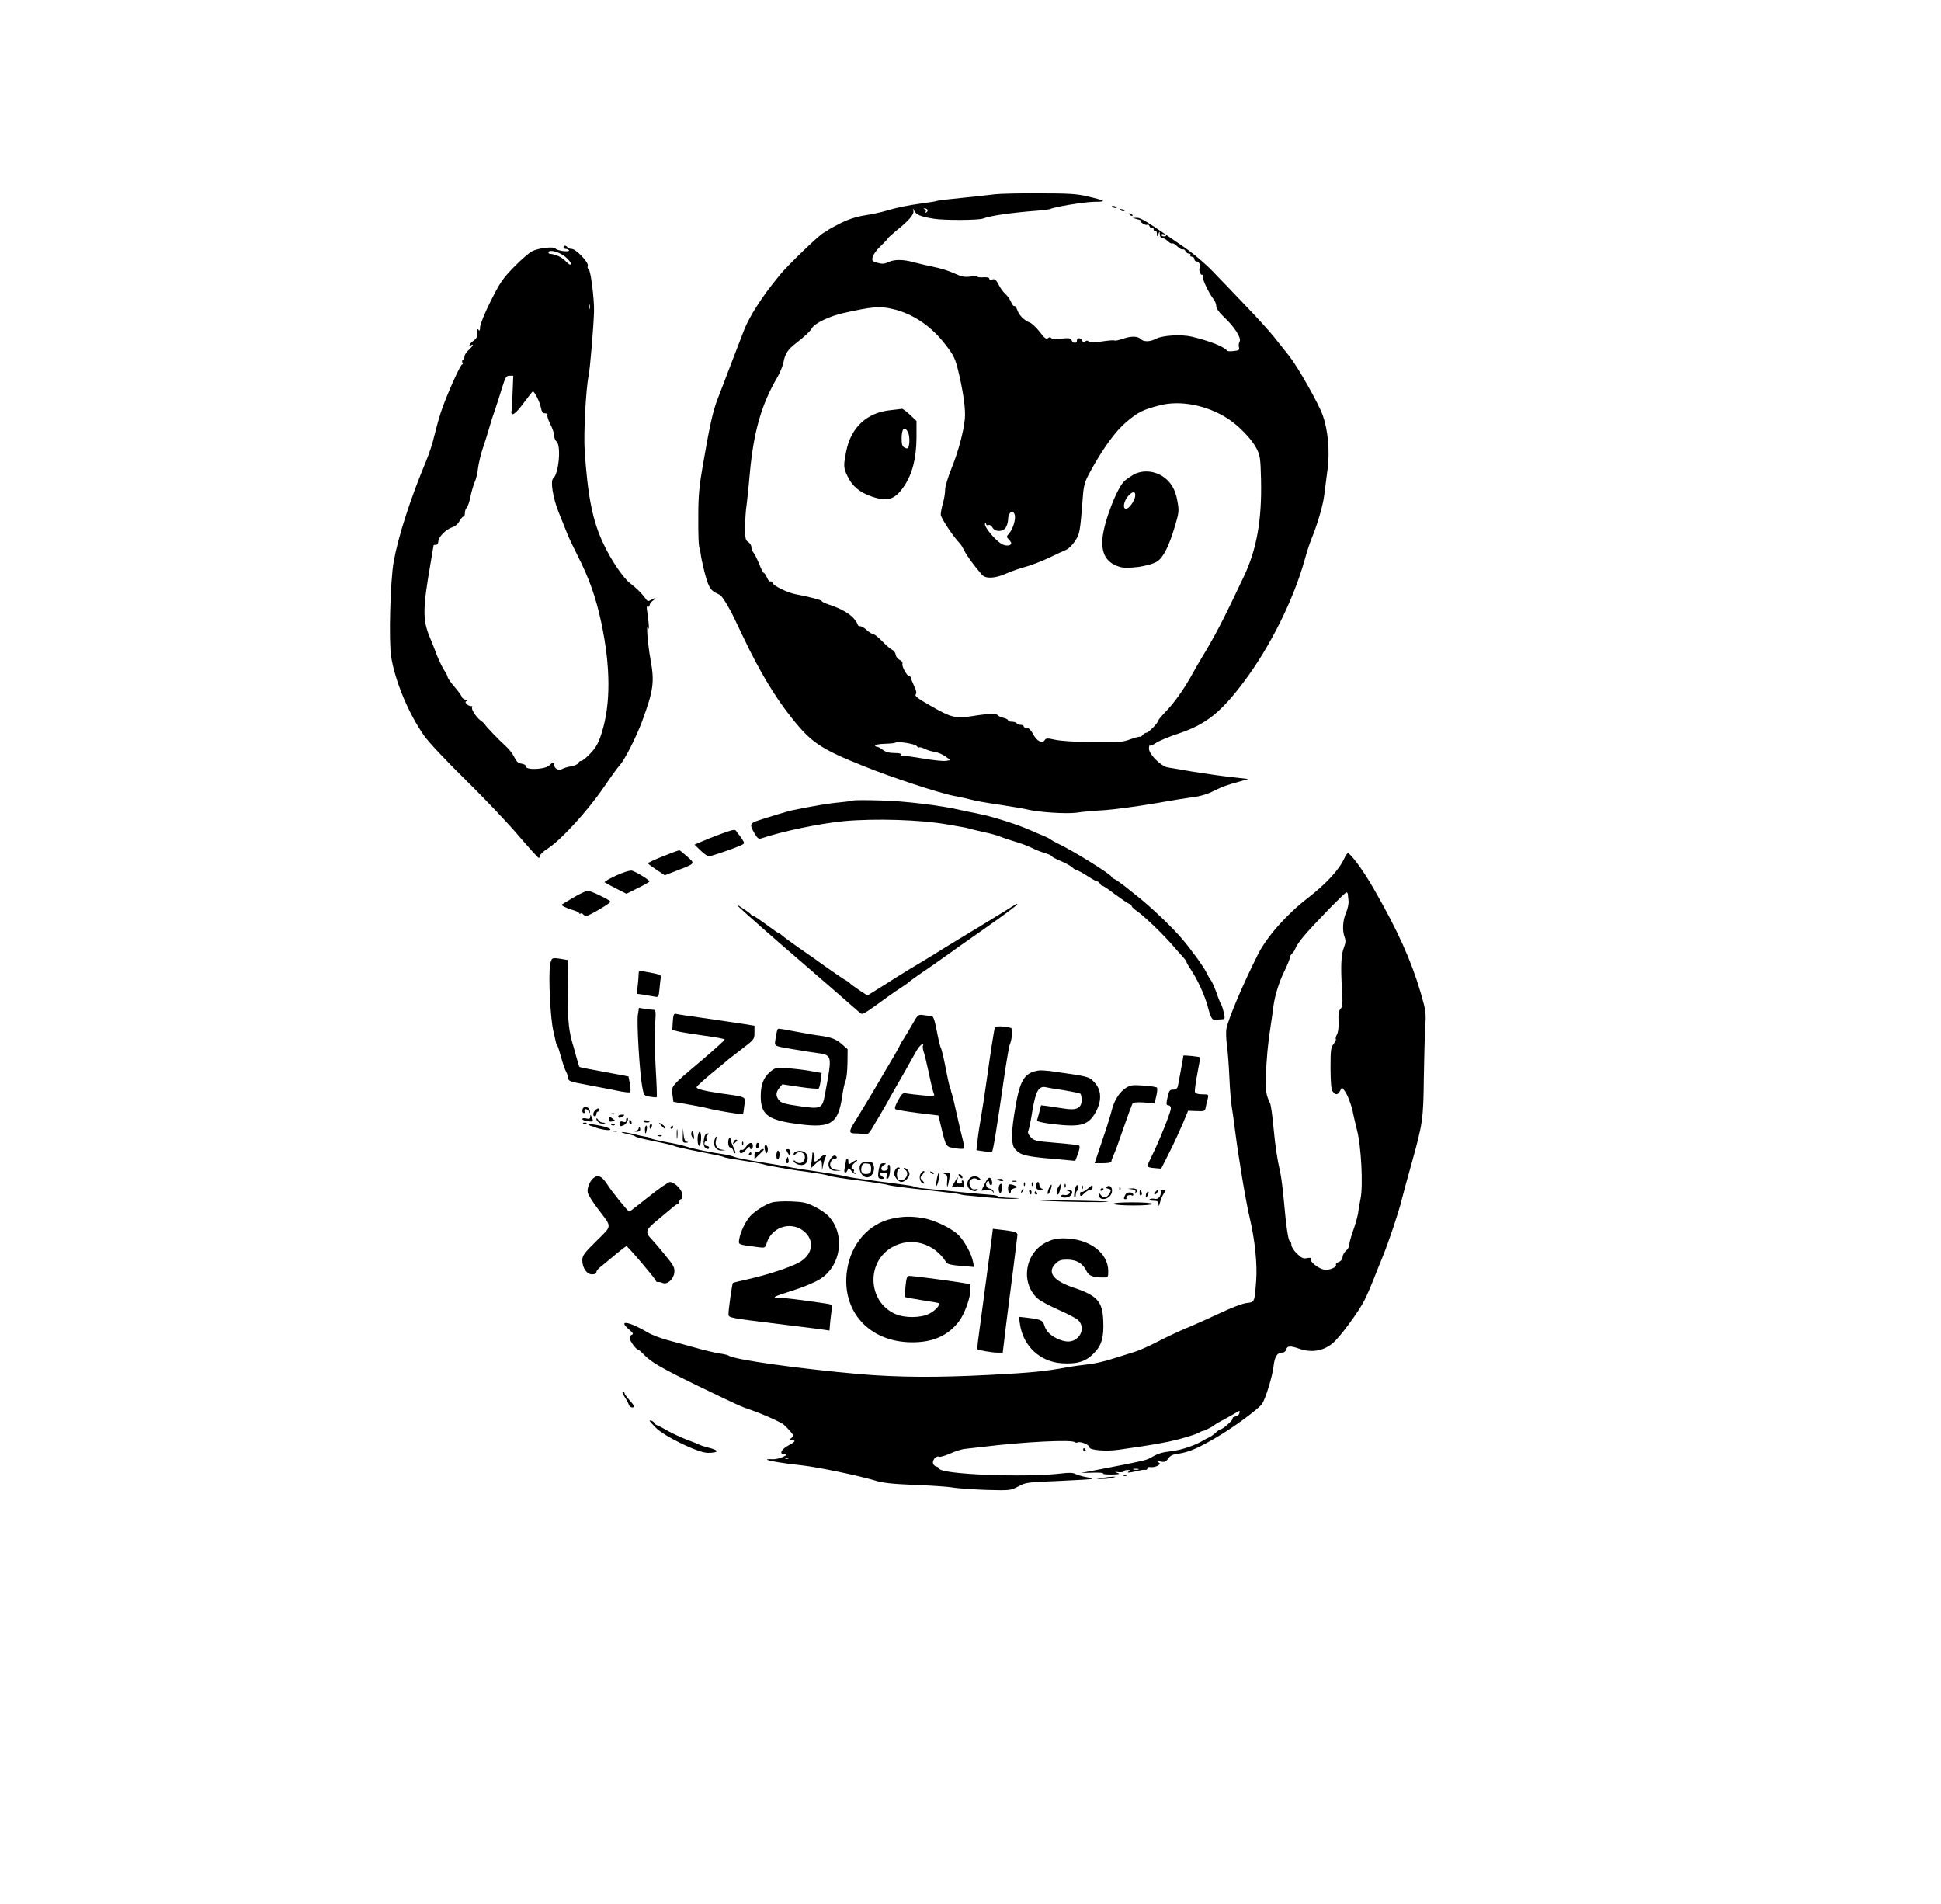 <?xml version="1.0" standalone="no"?>
<!DOCTYPE svg PUBLIC "-//W3C//DTD SVG 20010904//EN"
 "http://www.w3.org/TR/2001/REC-SVG-20010904/DTD/svg10.dtd">
<svg version="1.0" xmlns="http://www.w3.org/2000/svg"
 width="1240pt" height="1216pt" viewBox="0 0 1240 1216"
 preserveAspectRatio="xMidYMid meet">

<g transform="translate(0,1216) scale(0.1,-0.1)"
fill="#000000" stroke="none">
<path d="M6355 10919 c-80 -9 -149 -17 -268 -29 -54 -5 -102 -12 -105 -14 -4
-2 -46 -9 -92 -15 -95 -13 -162 -27 -232 -48 -26 -8 -85 -21 -131 -28 -57 -9
-108 -26 -158 -51 -41 -21 -76 -40 -79 -43 -3 -3 -16 -12 -30 -19 -29 -15
-228 -207 -277 -267 -73 -90 -98 -124 -149 -202 -30 -46 -65 -111 -78 -145
-13 -35 -52 -135 -86 -223 -33 -88 -72 -188 -85 -222 -31 -79 -52 -174 -98
-443 -19 -108 -26 -183 -26 -295 -1 -137 2 -211 9 -217 1 -2 4 -14 5 -28 7
-56 37 -177 53 -209 15 -31 25 -39 71 -61 14 -6 61 -83 97 -160 9 -19 34 -71
55 -115 103 -216 202 -381 311 -516 123 -154 184 -194 459 -304 170 -69 483
-172 574 -189 44 -8 95 -20 114 -25 19 -6 98 -20 175 -31 78 -12 157 -25 176
-30 70 -18 251 -30 318 -21 37 6 117 13 177 16 61 4 202 23 315 42 113 20 232
39 265 43 35 4 85 20 120 38 58 29 77 36 175 63 l45 13 -115 13 c-63 7 -171
23 -240 34 -69 12 -140 24 -159 27 -43 6 -121 84 -121 120 0 14 3 23 6 20 3
-4 21 4 40 17 19 13 84 40 145 60 173 58 270 135 419 335 165 221 314 520 385
775 12 44 31 103 42 130 40 97 76 221 83 285 5 36 14 109 21 163 15 112 3 248
-30 342 -27 77 -159 310 -215 381 -26 32 -70 88 -99 124 -29 36 -110 126 -182
200 -71 75 -153 160 -182 190 -63 68 -139 133 -214 185 -238 164 -271 185
-297 184 l-27 -1 30 -8 c17 -4 26 -8 20 -9 -5 0 1 -8 13 -17 12 -8 26 -13 31
-10 5 3 12 -1 15 -10 3 -8 10 -12 16 -9 5 3 10 -1 10 -10 0 -9 5 -13 10 -10 6
3 10 -4 11 -17 0 -22 1 -22 9 -3 8 19 9 19 9 -2 1 -14 7 -23 16 -23 8 0 24 -9
35 -20 12 -12 25 -18 29 -15 5 3 19 -6 32 -19 13 -13 28 -22 35 -19 6 2 14 -3
17 -11 4 -9 14 -16 22 -16 9 0 13 -4 10 -10 -3 -5 1 -10 9 -10 9 0 16 -7 16
-15 0 -8 6 -15 14 -15 16 0 29 -27 20 -41 -8 -13 6 -50 17 -44 5 3 6 0 3 -8
-6 -16 36 -105 67 -146 11 -13 19 -34 19 -47 0 -14 17 -39 46 -66 69 -64 116
-137 103 -160 -6 -10 -7 -27 -4 -37 5 -16 -1 -20 -32 -23 -21 -3 -40 -2 -43 1
-22 28 -112 63 -229 91 -66 15 -185 8 -226 -14 -38 -20 -79 -21 -99 -1 -19 19
-62 19 -116 0 -23 -8 -46 -13 -50 -10 -5 3 -41 0 -80 -6 -50 -7 -75 -8 -84 0
-9 7 -16 7 -24 -1 -8 -8 -13 -7 -18 5 -8 21 -34 22 -34 2 0 -20 -26 -19 -34 1
-5 14 -16 16 -66 11 -36 -4 -62 -3 -65 4 -5 7 -11 6 -20 -1 -11 -9 -22 -1 -52
39 -21 27 -49 54 -63 60 -38 15 -69 46 -81 80 -6 17 -14 29 -19 26 -4 -3 -13
8 -20 24 -6 16 -23 40 -37 53 -14 12 -34 40 -44 61 -16 30 -24 37 -39 32 -12
-4 -20 -2 -20 5 0 7 -14 10 -34 9 -19 -2 -38 0 -42 3 -4 4 -26 5 -49 1 -34 -4
-55 0 -101 22 -33 15 -90 33 -129 40 -38 8 -95 21 -125 29 -69 20 -129 20
-166 1 -24 -11 -38 -12 -68 -4 -34 9 -37 13 -31 37 3 15 25 45 49 68 24 23 45
45 47 50 2 5 26 26 52 48 83 66 118 107 112 130 -5 20 -5 20 6 -1 13 -25 41
-37 124 -50 61 -11 288 -10 315 1 47 18 173 37 354 51 39 4 73 8 76 10 22 13
216 45 279 46 86 0 78 7 -44 35 -65 16 -122 19 -305 19 -124 1 -252 -2 -285
-6z m-430 -98 c3 -5 0 -13 -6 -17 -7 -4 -9 -3 -5 4 3 5 0 13 -6 15 -9 4 -10 6
-1 6 6 1 14 -3 18 -8z m1525 -167 c0 -2 -7 -4 -15 -4 -8 0 -15 4 -15 10 0 5 7
7 15 4 8 -4 15 -8 15 -10z m-1742 -469 c123 -29 240 -108 327 -220 62 -79 68
-94 93 -200 29 -129 41 -223 36 -280 -8 -83 -42 -210 -85 -316 -23 -57 -41
-116 -41 -137 0 -20 -6 -59 -14 -86 -8 -27 -14 -60 -14 -73 0 -21 79 -140 121
-183 8 -8 22 -31 31 -50 15 -31 66 -100 112 -152 23 -26 85 -23 153 8 32 14
88 34 126 44 37 10 104 36 150 58 45 22 94 44 108 50 15 6 40 30 56 55 31 46
33 54 51 287 6 75 12 94 51 165 80 144 157 251 226 309 74 63 106 79 214 107
131 34 300 1 432 -83 73 -47 154 -131 186 -192 23 -45 26 -63 29 -200 6 -256
-27 -444 -110 -619 -135 -285 -180 -372 -277 -532 -10 -16 -37 -64 -60 -105
-52 -92 -109 -171 -166 -230 -23 -24 -43 -48 -43 -52 0 -13 -62 -78 -75 -78
-7 0 -18 -7 -25 -15 -7 -9 -15 -13 -17 -11 -3 2 -30 -5 -61 -16 -51 -19 -77
-21 -242 -19 -107 2 -208 8 -241 16 -48 11 -57 10 -65 -3 -16 -24 -52 -5 -74
39 -13 25 -27 39 -40 39 -11 0 -20 5 -20 10 0 6 -9 10 -19 10 -11 0 -23 5 -26
10 -3 6 -17 10 -31 10 -13 0 -24 4 -24 9 0 5 -13 12 -30 16 -16 4 -32 11 -35
16 -8 13 -65 11 -163 -5 -107 -17 -136 -10 -269 67 -78 44 -101 62 -93 71 7 9
4 25 -10 54 -11 23 -20 46 -20 52 0 5 -5 10 -10 10 -15 0 -50 63 -45 80 3 9
-4 19 -18 25 -12 6 -23 20 -25 33 -2 13 -11 26 -20 30 -9 3 -38 27 -64 54 -25
26 -52 48 -60 48 -7 0 -25 11 -40 25 -15 14 -34 25 -43 25 -8 0 -15 4 -15 9 0
5 -12 24 -26 41 -28 32 -86 65 -161 89 -24 8 -43 17 -43 22 0 6 -88 29 -170
44 -50 10 -137 52 -144 70 -3 9 -10 14 -15 11 -5 -3 -14 8 -21 24 -7 17 -16
30 -20 30 -4 0 -18 26 -30 58 -13 31 -29 64 -37 73 -7 8 -13 24 -13 35 0 11
-9 25 -20 32 -17 10 -20 23 -20 93 0 44 4 110 10 147 5 37 14 126 20 197 24
265 74 441 175 613 18 32 36 75 40 97 10 56 29 84 83 125 51 39 87 73 99 94
19 32 114 77 204 97 185 41 229 45 317 24z m775 -1315 c7 -27 -12 -90 -36
-117 -18 -20 -18 -23 -3 -38 9 -9 16 -20 16 -25 0 -16 -32 -20 -58 -6 -45 24
-123 119 -108 133 3 3 6 1 6 -5 0 -6 6 -9 14 -6 8 3 19 -3 26 -15 17 -32 73
-29 88 4 7 14 12 34 12 45 0 47 32 70 43 30z m-627 -1475 c6 -8 13 -12 17 -9
3 3 18 -1 34 -9 15 -8 45 -17 65 -20 20 -3 51 -16 68 -29 l32 -23 -29 -5 c-15
-3 -84 4 -153 16 -69 12 -129 19 -134 16 -5 -3 -6 0 -2 6 5 9 -7 12 -41 12
-32 0 -56 7 -73 20 -14 11 -31 20 -37 20 -7 0 -13 4 -13 9 0 4 28 9 62 10 34
1 65 4 68 7 10 11 125 -7 136 -21z"/>
<path d="M5689 9540 c-151 -15 -253 -110 -283 -263 -18 -90 -18 -105 8 -158
30 -64 76 -103 153 -130 103 -35 148 -22 207 63 54 79 80 179 81 311 l0 108
-42 40 c-23 21 -46 38 -50 38 -4 -1 -38 -5 -74 -9z m111 -139 c11 -22 13 -71
4 -95 -5 -12 -10 -13 -25 -5 -15 7 -19 21 -19 58 0 63 18 82 40 42z"/>
<path d="M7239 9127 c-20 -12 -43 -28 -52 -36 -49 -40 -136 -266 -144 -372 -8
-97 27 -155 110 -180 51 -16 194 5 240 35 39 26 75 97 113 225 26 87 27 99 16
159 -13 81 -50 137 -111 169 -56 29 -122 29 -172 0z m13 -137 c-3 -29 -40 -80
-58 -80 -23 0 -16 46 12 80 29 34 50 35 46 0z"/>
<path d="M7108 10838 c5 -5 16 -8 23 -6 8 3 3 7 -10 11 -17 4 -21 3 -13 -5z"/>
<path d="M7158 10818 c5 -5 16 -8 23 -6 8 3 3 7 -10 11 -17 4 -21 3 -13 -5z"/>
<path d="M7217 10789 c7 -7 15 -10 18 -7 3 3 -2 9 -12 12 -14 6 -15 5 -6 -5z"/>
<path d="M3600 10580 c0 -5 6 -10 14 -10 8 0 17 -4 21 -9 3 -6 -11 -8 -37 -5
-23 3 -46 10 -49 16 -10 15 -109 4 -150 -17 -19 -10 -71 -55 -116 -101 -71
-73 -89 -99 -149 -219 -39 -78 -67 -148 -67 -165 0 -20 -3 -26 -9 -18 -8 14
-12 0 -9 -34 1 -9 -9 -24 -23 -34 -24 -15 -39 -43 -16 -29 20 12 9 -8 -15 -30
-15 -12 -27 -31 -28 -43 -1 -12 -5 -22 -10 -22 -5 0 -6 -8 -3 -17 4 -10 4 -14
0 -10 -9 9 -105 -206 -139 -311 -13 -40 -31 -107 -41 -148 -9 -41 -32 -112
-51 -157 -101 -242 -179 -483 -208 -645 -22 -124 -32 -508 -16 -608 26 -158
112 -364 211 -504 31 -44 143 -162 267 -284 117 -115 268 -274 335 -353 67
-78 125 -143 130 -143 4 0 8 6 8 14 0 8 21 28 48 45 87 56 256 241 362 396 40
59 85 122 101 139 33 38 105 181 142 281 72 197 79 248 53 391 -18 98 -29 240
-16 204 9 -25 6 31 -6 108 -4 23 -2 32 5 27 6 -3 11 1 11 9 0 8 10 22 22 30
27 19 17 21 -13 4 -18 -11 -23 -10 -37 11 -24 33 -53 61 -96 95 -44 33 -122
148 -171 253 -69 143 -101 306 -120 598 -7 104 8 391 25 473 10 48 32 314 35
412 2 80 -21 261 -34 270 -7 3 -9 13 -6 22 8 20 -75 108 -103 108 -11 0 -24 5
-27 10 -3 6 -10 10 -16 10 -5 0 -9 -4 -9 -10z m7 -57 c31 -24 50 -53 34 -53
-4 0 -16 10 -27 21 -24 26 -62 44 -102 48 -7 0 -10 6 -7 12 10 15 65 0 102
-28z m160 -335 c-3 -7 -5 -2 -5 12 0 14 2 19 5 13 2 -7 2 -19 0 -25z m-492
-530 c-2 -57 -5 -112 -7 -122 -7 -42 24 -23 76 48 31 42 58 76 60 76 11 0 45
-69 51 -102 6 -29 12 -38 27 -38 11 0 18 -5 15 -12 -2 -7 6 -33 19 -58 13 -25
24 -57 24 -71 0 -15 7 -32 15 -39 31 -25 15 -207 -21 -236 -19 -16 -2 -124 36
-219 18 -44 41 -101 51 -127 10 -27 39 -87 63 -135 80 -156 122 -275 158 -443
59 -280 60 -518 2 -701 -20 -64 -35 -92 -71 -130 -25 -27 -52 -49 -60 -49 -7
0 -16 -6 -19 -14 -3 -8 -24 -18 -47 -21 -23 -4 -49 -12 -58 -18 -20 -12 -49 5
-49 29 0 19 -7 18 -32 -6 -27 -25 -148 -30 -148 -6 0 9 -12 16 -27 18 -19 2
-33 12 -43 34 -16 31 -34 55 -58 77 -41 37 -132 131 -132 137 0 3 -13 16 -30
28 -31 24 -63 75 -53 86 4 3 -1 6 -9 6 -21 0 -47 30 -27 31 8 0 4 4 -8 9 -13
5 -23 14 -23 19 0 5 -20 33 -45 62 -25 29 -45 58 -45 64 0 6 -10 26 -23 45
-12 19 -33 62 -46 95 -12 33 -34 89 -49 124 -42 105 -41 178 9 465 10 60 19
111 19 113 0 2 7 3 15 3 8 0 15 9 15 20 0 29 47 77 87 91 20 6 39 22 48 40 9
16 20 29 25 29 6 0 10 10 10 23 0 13 5 28 12 35 7 7 18 39 24 72 7 32 19 74
27 92 9 18 18 58 21 88 4 30 17 87 30 125 13 39 32 97 41 130 9 33 27 89 40
125 12 36 32 98 44 138 20 63 25 72 46 72 l24 0 -4 -102z"/>
<path d="M5450 7047 c-3 -3 -40 -8 -83 -12 -64 -5 -177 -24 -302 -50 -28 -5
-182 -52 -230 -69 -45 -16 -46 -26 -13 -82 17 -29 25 -34 42 -29 136 46 380
96 528 110 202 18 490 9 659 -21 46 -8 93 -16 104 -18 11 -2 27 -5 35 -8 8 -3
51 -13 95 -23 44 -9 94 -23 110 -31 17 -7 57 -20 90 -30 33 -9 80 -27 105 -39
25 -13 64 -28 88 -35 23 -7 42 -16 42 -20 0 -3 25 -17 57 -30 31 -13 65 -32
75 -42 10 -10 23 -18 29 -18 7 0 36 -16 65 -35 29 -19 57 -35 63 -35 5 0 14
-6 18 -14 4 -8 11 -14 14 -13 4 1 40 -23 80 -54 41 -30 82 -58 92 -62 9 -3 17
-10 17 -15 0 -5 17 -21 38 -35 44 -31 170 -152 229 -222 24 -28 52 -59 63 -71
11 -12 20 -24 20 -29 0 -4 13 -26 28 -49 42 -62 89 -165 108 -237 20 -75 29
-88 52 -84 9 2 27 4 38 4 20 1 21 4 12 43 -5 23 -13 47 -17 53 -4 5 -18 39
-30 75 -13 36 -29 72 -36 80 -7 8 -20 31 -29 50 -15 33 -98 147 -156 215 -65
76 -201 205 -284 270 -22 17 -57 45 -80 64 -23 18 -51 38 -63 44 -13 6 -23 13
-23 17 0 14 -248 168 -340 211 -25 12 -47 25 -50 28 -3 4 -25 15 -50 25 -25
10 -58 24 -75 32 -75 34 -239 87 -325 104 -52 11 -106 22 -120 25 -125 30
-365 59 -515 62 -94 3 -172 2 -175 0z"/>
<path d="M4610 6835 c-47 -17 -105 -40 -129 -51 l-44 -19 39 -38 c21 -20 45
-37 52 -37 15 0 160 50 204 70 26 12 26 13 10 39 -9 14 -19 28 -23 31 -3 3
-10 12 -15 21 -8 13 -19 11 -94 -16z"/>
<path d="M4275 6706 c-85 -33 -135 -55 -135 -61 0 -3 24 -21 53 -40 l54 -36
79 31 c118 45 116 43 64 89 -25 22 -47 40 -50 40 -3 0 -32 -10 -65 -23z"/>
<path d="M8591 6683 c-35 -78 -117 -167 -241 -263 -131 -101 -257 -244 -313
-355 -95 -188 -190 -412 -202 -476 -4 -20 -2 -70 4 -110 5 -41 12 -133 15
-204 3 -72 10 -155 15 -185 5 -30 15 -98 21 -150 21 -167 70 -462 95 -565 32
-135 48 -292 40 -395 -10 -138 -9 -137 -60 -143 -25 -2 -101 -31 -172 -65 -71
-33 -166 -76 -213 -95 -47 -19 -128 -58 -181 -85 -53 -28 -120 -58 -150 -67
-30 -9 -94 -29 -144 -45 -49 -16 -119 -32 -155 -35 -36 -4 -99 -12 -140 -20
-136 -25 -232 -34 -485 -47 -340 -18 -591 -16 -835 5 -385 34 -801 92 -835
118 -5 4 -32 10 -60 14 -27 4 -95 20 -151 36 -55 15 -136 38 -180 49 -43 12
-99 33 -124 48 -123 73 -198 84 -119 18 24 -21 27 -27 15 -32 -9 -3 -14 -14
-13 -23 3 -20 41 -71 52 -71 4 0 22 -15 39 -33 46 -48 108 -84 346 -200 257
-124 268 -130 345 -156 54 -18 152 -61 194 -85 9 -5 29 -25 46 -44 28 -33 28
-35 10 -48 -18 -13 -18 -14 5 -14 28 0 20 -10 -30 -37 -42 -24 -52 -53 -18
-53 19 -1 18 -3 -12 -17 -19 -9 -50 -15 -67 -14 -18 2 -33 0 -33 -2 0 -7 112
-26 222 -37 102 -11 364 -66 468 -97 50 -16 110 -22 253 -28 103 -4 213 -11
245 -17 31 -5 127 -12 212 -15 153 -4 156 -4 205 22 47 26 59 27 258 35 115 5
211 11 214 13 2 3 -15 8 -39 12 -24 4 -53 13 -66 19 -16 9 -43 10 -90 4 -234
-28 -782 -6 -782 32 0 4 -9 10 -20 13 -11 3 -20 14 -20 25 0 23 25 46 40 37 5
-3 37 6 69 20 33 15 74 28 93 30 18 2 74 8 123 14 255 31 563 47 581 29 3 -4
12 -4 20 -1 19 7 74 -16 74 -32 0 -18 109 -27 188 -15 226 32 297 45 380 66
52 14 107 31 123 39 16 9 31 15 34 15 7 -1 69 31 75 39 3 3 25 16 50 29 25 13
60 33 79 44 32 20 33 20 29 2 -2 -11 -13 -20 -26 -22 -12 -2 -20 -7 -17 -12 5
-9 -63 -70 -78 -70 -4 0 -18 -9 -30 -21 -12 -11 -31 -25 -42 -30 -11 -5 -27
-13 -35 -18 -51 -32 -141 -63 -204 -70 -65 -8 -86 -14 -136 -43 -29 -16 -51
-21 -315 -72 l-130 -25 77 2 c42 1 71 -1 65 -5 -7 -4 17 -7 53 -7 50 1 59 3
40 10 -23 8 -22 8 8 5 17 -1 32 1 32 6 0 4 10 8 23 8 18 0 19 -2 7 -10 -15
-11 5 -8 70 7 14 4 31 5 38 4 6 -1 12 3 12 9 0 6 6 10 13 9 22 -3 42 1 57 11
13 9 13 11 0 20 -11 7 -7 8 16 4 25 -5 33 -1 47 19 12 19 28 27 68 32 63 9
127 36 244 106 107 62 267 181 288 212 23 35 66 177 73 240 7 62 23 87 56 87
11 0 22 8 25 20 6 24 26 25 83 5 79 -28 158 -14 217 38 48 42 164 200 201 274
16 32 41 90 56 128 15 39 40 102 56 140 43 105 106 294 125 372 9 37 37 140
62 228 72 258 76 284 79 545 2 129 6 278 9 330 6 89 5 102 -29 219 -61 207
-146 396 -301 666 -64 112 -147 225 -164 225 -4 0 -13 -12 -20 -27z m20 -235
c0 -7 2 -26 4 -43 2 -16 -5 -49 -15 -73 -22 -49 -26 -116 -10 -158 8 -21 7
-37 -4 -65 -18 -45 -22 -116 -13 -266 6 -94 4 -114 -9 -127 -11 -12 -15 -33
-13 -78 2 -37 -2 -73 -10 -86 -7 -13 -10 -26 -7 -29 3 -3 -4 -17 -14 -31 -18
-22 -20 -40 -20 -156 1 -93 4 -136 14 -148 18 -24 33 -23 47 4 l12 22 18 -23
c18 -22 47 -102 54 -146 2 -11 13 -58 24 -103 27 -104 40 -351 23 -438 -7 -33
-14 -75 -16 -94 -3 -19 -16 -67 -30 -106 -14 -39 -26 -81 -26 -94 0 -12 -9
-29 -20 -38 -12 -10 -22 -28 -23 -41 -1 -14 -10 -27 -25 -32 -13 -5 -21 -13
-17 -18 8 -15 -47 -37 -76 -31 -36 7 -91 50 -85 66 4 10 -3 12 -24 8 -23 -5
-35 0 -64 28 -20 19 -36 44 -36 56 0 11 -4 22 -10 24 -10 3 -23 87 -40 278 -6
63 -15 132 -20 155 -24 109 -31 161 -44 290 -7 77 -17 149 -23 160 -23 44 -30
85 -27 156 6 136 13 213 29 319 9 58 18 121 20 140 8 66 35 155 70 226 19 40
35 78 35 87 0 8 7 20 15 27 8 6 17 22 21 33 4 12 27 47 53 77 63 75 262 280
273 280 4 0 8 -6 9 -12z m-3574 -3604 c-3 -3 -12 -4 -19 -1 -8 3 -5 6 6 6 11
1 17 -2 13 -5z m2236 -71 c-7 -2 -21 -2 -30 0 -10 3 -4 5 12 5 17 0 24 -2 18
-5z"/>
<path d="M3979 6585 c-51 -18 -122 -56 -116 -61 2 -2 35 -20 72 -39 l67 -34
74 37 c41 20 74 39 73 42 -1 11 -100 70 -116 69 -10 0 -34 -6 -54 -14z"/>
<path d="M3665 6428 c-38 -22 -72 -43 -75 -45 -7 -6 21 -21 67 -35 24 -7 43
-16 43 -21 0 -4 4 -6 9 -2 5 3 12 1 16 -5 3 -5 13 -10 22 -10 16 0 153 81 153
90 0 10 -124 70 -145 70 -11 0 -51 -19 -90 -42z"/>
<path d="M4720 6367 c27 -27 275 -245 360 -317 29 -25 130 -112 224 -194 94
-82 179 -156 188 -164 19 -16 18 -16 178 100 30 22 73 51 95 65 22 14 42 29
45 33 3 3 37 28 75 54 39 26 103 71 142 99 40 29 162 115 272 192 110 77 200
144 200 149 1 5 -9 1 -21 -7 -13 -9 -106 -66 -208 -128 -102 -61 -212 -129
-245 -149 -33 -21 -96 -60 -140 -86 -44 -26 -105 -63 -135 -82 -30 -19 -71
-44 -90 -57 -19 -12 -54 -34 -77 -48 l-42 -26 -53 35 c-29 20 -55 39 -58 43
-3 5 -15 13 -28 20 -12 6 -66 43 -120 81 -53 38 -134 96 -180 127 -46 32 -92
66 -103 76 -10 9 -22 17 -25 17 -4 0 -39 25 -79 55 -41 30 -78 55 -83 55 -6 0
-12 3 -14 8 -1 4 -25 22 -53 40 -39 26 -44 28 -25 9z"/>
<path d="M3514 5994 c-11 -74 2 -341 21 -419 9 -38 17 -74 18 -80 1 -5 5 -12
8 -15 3 -3 13 -35 23 -71 10 -37 24 -79 32 -94 8 -15 14 -33 14 -41 0 -19 9
-23 122 -44 57 -10 140 -27 186 -36 45 -10 85 -14 88 -11 4 3 2 27 -2 54 l-9
47 -95 18 c-138 25 -215 40 -218 43 -2 2 -10 27 -18 56 -8 30 -17 61 -19 69
-31 100 -38 157 -38 352 l-1 206 -36 6 c-66 11 -68 9 -76 -40z"/>
<path d="M4080 5938 c0 -13 -3 -46 -6 -74 l-7 -52 44 -6 c24 -4 56 -9 71 -12
25 -5 26 -3 31 48 3 29 6 62 8 72 4 20 -2 22 -103 40 -35 6 -38 5 -38 -16z"/>
<path d="M4075 5679 c-8 -53 11 -368 27 -456 11 -61 11 -62 50 -68 22 -4 41
-5 43 -3 3 2 0 85 -6 183 -6 99 -8 224 -4 278 6 90 5 97 -12 97 -10 0 -35 3
-55 6 l-36 6 -7 -43z"/>
<path d="M4298 5634 l-3 -53 40 -10 c22 -5 97 -17 168 -27 70 -9 127 -20 127
-24 0 -4 -66 -64 -147 -133 -198 -167 -195 -163 -187 -219 l6 -46 97 -17 c53
-9 110 -21 126 -25 34 -11 217 -41 221 -37 2 1 6 25 9 54 9 60 18 55 -144 78
-110 16 -161 29 -161 40 0 7 60 60 135 121 33 27 65 53 71 59 7 5 46 36 88 68
74 57 76 59 76 101 l0 44 -67 11 c-38 6 -147 22 -243 36 -96 13 -182 26 -192
29 -13 3 -17 -6 -20 -50z"/>
<path d="M5826 5613 c-21 -37 -47 -80 -57 -95 -11 -15 -19 -30 -19 -32 0 -3
-17 -34 -37 -69 -21 -35 -45 -75 -53 -89 -38 -67 -143 -243 -196 -328 -44 -70
-43 -80 4 -80 20 0 46 -3 57 -5 15 -4 26 4 43 32 12 21 38 65 58 98 20 33 48
82 62 109 15 27 32 56 37 65 9 14 69 120 130 229 11 19 26 38 34 40 8 3 11 0
8 -6 -4 -5 -2 -23 3 -38 6 -16 21 -78 34 -139 12 -60 27 -119 31 -129 8 -18 5
-19 -66 -13 -41 4 -87 9 -104 12 -28 6 -32 2 -58 -44 -18 -33 -24 -52 -16 -56
6 -4 70 -15 142 -24 l132 -16 12 -50 c37 -155 34 -149 91 -159 29 -5 55 -6 59
-2 3 3 1 27 -6 54 -7 26 -24 99 -38 162 -14 63 -28 122 -31 130 -3 8 -7 20 -7
25 -1 6 -5 17 -8 25 -3 8 -16 65 -27 125 -12 61 -25 115 -29 120 -4 6 -16 54
-26 108 -14 73 -23 97 -34 97 -9 0 -32 3 -51 6 -34 5 -36 4 -74 -63z"/>
<path d="M6356 5597 c-7 -23 -27 -155 -51 -325 -13 -96 -31 -210 -39 -255 -8
-45 -18 -110 -21 -143 l-7 -61 47 -7 c26 -4 50 -5 53 -1 7 7 30 146 77 475 15
102 31 194 35 205 17 40 21 105 8 109 -37 12 -100 13 -102 3z"/>
<path d="M4967 5583 c-3 -5 -8 -29 -12 -55 -8 -53 -16 -48 105 -69 36 -6 72
-12 80 -13 8 -2 38 -6 65 -10 116 -17 113 -6 65 -268 -17 -90 -25 -94 -166
-73 -86 12 -113 20 -126 36 -23 27 -23 51 1 80 l19 23 113 -17 c62 -9 116 -14
120 -9 3 4 9 27 12 52 l6 46 -77 14 c-42 7 -109 15 -148 17 -69 4 -73 3 -108
-27 -39 -35 -56 -80 -56 -153 0 -110 42 -147 198 -171 246 -38 295 -13 322
169 6 44 16 90 22 102 6 12 11 62 12 111 l1 90 -35 31 c-39 34 -70 46 -145 56
-27 3 -96 15 -153 26 -119 22 -110 21 -115 12z"/>
<path d="M7560 5417 c0 -6 -29 -165 -35 -194 -4 -16 -13 -23 -30 -23 -24 0
-28 -6 -40 -67 -5 -26 -3 -33 9 -33 9 0 16 -8 16 -20 0 -23 -76 -213 -121
-302 -16 -32 -29 -62 -29 -67 0 -5 20 -11 44 -12 l44 -4 53 105 c29 57 67 141
86 185 l33 80 54 -2 c52 -2 54 -1 59 26 3 16 9 40 13 55 6 25 4 26 -35 26 -26
0 -44 5 -47 14 -3 7 4 60 15 117 11 57 19 104 18 105 -6 5 -107 15 -107 11z"/>
<path d="M6635 5322 c-96 -16 -122 -62 -156 -282 -20 -128 -18 -194 6 -220 35
-39 64 -47 252 -63 l132 -12 10 25 c18 46 22 68 14 73 -4 3 -71 11 -148 17
-131 11 -141 14 -162 38 -15 17 -19 31 -13 41 4 9 16 65 25 124 22 130 41 163
89 152 17 -4 42 -8 56 -10 63 -9 154 -26 162 -31 4 -3 8 -21 8 -39 0 -53 -31
-69 -111 -56 -35 5 -83 12 -106 16 l-42 5 -11 -42 c-6 -24 -13 -48 -15 -54 -2
-7 31 -15 90 -23 182 -22 231 -11 277 62 49 79 48 155 -3 206 -35 35 -28 34
-284 70 -27 3 -59 5 -70 3z"/>
<path d="M7193 5211 c-42 -26 -77 -83 -92 -148 -7 -29 -34 -115 -61 -193 l-47
-140 53 0 c33 0 54 4 54 11 0 6 7 26 15 43 9 18 37 95 63 172 26 76 52 145 56
153 7 10 26 12 75 9 l67 -5 11 46 c6 25 8 49 4 54 -4 4 -43 10 -87 13 -68 5
-83 3 -111 -15z"/>
<path d="M3727 5084 c-11 -11 -8 -34 4 -34 5 0 8 4 4 9 -3 5 -1 12 4 16 5 3
15 -3 21 -12 10 -17 11 -16 8 2 -3 20 -28 32 -41 19z"/>
<path d="M3802 5068 c-15 -15 -16 -38 -2 -38 6 0 10 7 10 15 0 8 5 15 10 15 6
0 10 5 10 10 0 14 -13 13 -28 -2z"/>
<path d="M3908 5043 c7 -3 16 -2 19 1 4 3 -2 6 -13 5 -11 0 -14 -3 -6 -6z"/>
<path d="M3771 5027 c-1 -13 -7 -16 -26 -11 -14 3 -25 2 -25 -4 0 -5 16 -12
35 -14 37 -4 38 -4 25 27 -7 17 -9 18 -9 2z"/>
<path d="M3950 5030 c0 -13 11 -13 30 0 12 8 11 10 -7 10 -13 0 -23 -4 -23
-10z"/>
<path d="M3890 5012 c0 -15 5 -19 20 -15 12 3 19 6 18 7 -2 1 -11 8 -20 15
-16 12 -18 11 -18 -7z"/>
<path d="M3810 5014 c0 -18 27 -36 47 -31 14 4 14 5 -4 6 -12 0 -27 9 -32 19
-6 9 -11 12 -11 6z"/>
<path d="M4000 5004 c0 -11 -6 -14 -20 -9 -15 5 -20 2 -20 -13 0 -18 3 -19 25
-9 21 10 37 47 20 47 -3 0 -5 -7 -5 -16z"/>
<path d="M4020 4995 c0 -8 4 -15 10 -15 5 0 7 7 4 15 -4 8 -8 15 -10 15 -2 0
-4 -7 -4 -15z"/>
<path d="M4110 4999 c0 -5 9 -9 20 -9 11 0 20 2 20 4 0 2 -9 6 -20 9 -11 3
-20 1 -20 -4z"/>
<path d="M3728 4983 c7 -3 16 -2 19 1 4 3 -2 6 -13 5 -11 0 -14 -3 -6 -6z"/>
<path d="M4224 4971 c20 -22 26 -25 26 -13 0 4 -10 13 -22 21 -23 14 -23 14
-4 -8z"/>
<path d="M3762 4974 c4 -3 12 -6 20 -8 7 -1 18 -5 24 -8 6 -4 30 -10 52 -14
64 -10 50 10 -16 24 -64 13 -88 15 -80 6z"/>
<path d="M3908 4973 c7 -3 16 -2 19 1 4 3 -2 6 -13 5 -11 0 -14 -3 -6 -6z"/>
<path d="M4150 4965 c0 -8 2 -15 4 -15 2 0 6 7 10 15 3 8 1 15 -4 15 -6 0 -10
-7 -10 -15z"/>
<path d="M4120 4945 c0 -14 2 -25 4 -25 2 0 6 11 8 25 3 14 1 25 -3 25 -5 0
-9 -11 -9 -25z"/>
<path d="M4285 4960 c-3 -5 -1 -10 4 -10 6 0 11 5 11 10 0 6 -2 10 -4 10 -3 0
-8 -4 -11 -10z"/>
<path d="M4080 4951 c0 -5 -8 -12 -17 -14 -14 -4 -12 -5 5 -6 13 -1 22 5 22
14 0 8 -2 15 -5 15 -3 0 -5 -4 -5 -9z"/>
<path d="M4323 4915 c0 -27 2 -38 4 -22 2 15 2 37 0 50 -2 12 -4 0 -4 -28z"/>
<path d="M4362 4908 c-2 -44 0 -48 21 -47 16 1 17 3 5 6 -12 3 -18 17 -21 46
l-4 42 -1 -47z"/>
<path d="M3918 4933 c6 -2 18 -2 25 0 6 3 1 5 -13 5 -14 0 -19 -2 -12 -5z"/>
<path d="M4417 4926 c-3 -8 0 -22 7 -32 11 -15 12 -13 8 14 -5 36 -7 38 -15
18z"/>
<path d="M4005 4917 c28 -5 52 -13 55 -17 3 -4 59 -18 125 -31 66 -13 122 -27
125 -30 3 -3 68 -18 145 -33 152 -30 153 -30 175 -39 8 -3 65 -13 125 -22 61
-9 117 -20 125 -23 8 -3 22 -6 30 -7 8 -1 40 -7 70 -13 30 -6 109 -19 175 -27
66 -9 129 -20 140 -25 11 -5 97 -19 190 -30 94 -12 179 -25 191 -30 11 -4 115
-18 230 -30 115 -13 216 -25 224 -28 8 -3 29 -7 45 -8 188 -19 271 -25 311
-21 36 2 29 4 -28 5 -42 1 -79 6 -82 10 -2 4 -24 9 -48 10 -24 2 -108 9 -188
17 -80 8 -174 17 -210 21 -36 3 -72 8 -80 11 -22 9 -28 10 -238 37 -106 14
-197 28 -202 31 -4 3 -84 16 -177 30 -92 13 -179 27 -193 31 -14 3 -92 17
-175 30 -82 13 -159 28 -170 33 -11 5 -38 12 -60 16 -97 14 -213 38 -250 51
-22 7 -80 21 -130 29 -49 9 -94 20 -100 24 -5 5 -17 9 -25 9 -8 1 -42 8 -75
16 -33 9 -69 15 -80 15 -11 -1 3 -6 30 -12z"/>
<path d="M4458 4903 c-4 -33 1 -63 11 -63 4 0 8 20 10 45 2 49 -14 63 -21 18z"/>
<path d="M4497 4883 c-4 -21 -2 -42 5 -50 12 -15 28 -17 28 -3 0 6 -7 10 -15
10 -8 0 -15 7 -15 15 0 8 4 15 10 15 5 0 7 7 3 16 -3 9 0 20 8 25 11 7 11 9
-2 9 -11 0 -18 -12 -22 -37z"/>
<path d="M4208 4903 c7 -3 16 -2 19 1 4 3 -2 6 -13 5 -11 0 -14 -3 -6 -6z"/>
<path d="M4564 4876 c-9 -36 12 -66 44 -65 l27 2 -27 4 c-29 5 -43 31 -33 63
3 11 4 20 1 20 -3 0 -8 -11 -12 -24z"/>
<path d="M4652 4860 c1 -17 6 -30 14 -30 7 0 16 -9 19 -21 4 -11 9 -18 12 -15
3 2 -2 19 -11 37 -9 18 -16 38 -16 46 0 7 -4 13 -9 13 -5 0 -9 -13 -9 -30z"/>
<path d="M4686 4864 c-5 -14 -4 -15 9 -4 17 14 19 20 6 20 -5 0 -12 -7 -15
-16z"/>
<path d="M4741 4854 c0 -11 3 -14 6 -6 3 7 2 16 -1 19 -3 4 -6 -2 -5 -13z"/>
<path d="M4766 4835 c-9 -14 -21 -23 -26 -20 -5 3 -11 1 -14 -4 -4 -5 -1 -13
5 -17 6 -3 22 6 35 22 13 16 23 23 24 17 0 -22 20 -14 20 7 0 28 -24 25 -44
-5z"/>
<path d="M4830 4839 c0 -11 5 -17 10 -14 6 3 10 13 10 21 0 8 -4 14 -10 14 -5
0 -10 -9 -10 -21z"/>
<path d="M4886 4842 c-3 -5 -2 -20 2 -33 8 -20 9 -20 15 -5 8 21 -7 54 -17 38z"/>
<path d="M4855 4809 c-4 -6 -13 -8 -21 -5 -10 4 -14 -3 -14 -21 l0 -27 30 29
c17 16 30 30 30 32 0 8 -20 2 -25 -8z"/>
<path d="M5030 4800 c6 -11 13 -20 15 -20 3 0 5 9 5 20 0 11 -7 20 -15 20 -13
0 -14 -4 -5 -20z"/>
<path d="M4960 4779 c0 -17 4 -28 10 -24 6 3 10 17 10 31 0 13 -4 24 -10 24
-5 0 -10 -14 -10 -31z"/>
<path d="M5083 4803 c-7 -2 -13 -10 -13 -16 0 -8 4 -7 12 1 29 29 72 3 57 -35
-9 -25 -38 -30 -57 -11 -8 8 -12 8 -12 1 0 -6 13 -15 28 -21 36 -12 62 5 62
41 0 36 -39 56 -77 40z"/>
<path d="M4785 4790 c-3 -5 -1 -10 4 -10 6 0 11 5 11 10 0 6 -2 10 -4 10 -3 0
-8 -4 -11 -10z"/>
<path d="M5190 4790 c0 -8 -3 -33 -6 -55 l-7 -40 30 28 c37 35 43 34 44 -5 l1
-33 7 35 c4 20 10 41 14 47 15 23 -11 22 -33 -2 -28 -30 -44 -32 -37 -6 2 10
1 25 -4 32 -7 12 -9 11 -9 -1z"/>
<path d="M5304 4755 c-25 -39 -6 -76 38 -73 l33 1 -32 4 c-21 3 -34 11 -38 24
-7 22 10 49 32 49 8 0 11 5 8 10 -10 16 -24 11 -41 -15z"/>
<path d="M5025 4757 c-4 -10 -5 -21 -1 -24 10 -10 18 4 13 24 -4 17 -4 17 -12
0z"/>
<path d="M5403 4738 c-1 -13 -5 -33 -8 -45 -6 -27 10 -31 20 -6 6 16 8 15 25
-7 10 -14 22 -21 26 -17 4 4 2 7 -5 7 -7 0 -9 5 -6 10 3 6 1 10 -4 10 -19 0
-12 28 11 44 12 9 18 16 12 16 -5 0 -20 -7 -32 -16 -21 -14 -22 -14 -22 5 0
28 -15 27 -17 -1z"/>
<path d="M5502 4728 c-26 -26 0 -88 37 -88 36 0 58 54 36 90 -9 14 -58 13 -73
-2z m63 -33 c0 -24 -5 -31 -24 -33 -31 -5 -45 11 -37 43 5 21 12 26 34 23 23
-2 27 -8 27 -33z"/>
<path d="M5616 4699 c-11 -56 -8 -69 17 -69 20 1 21 2 5 14 -25 18 -22 26 8
26 21 0 24 -3 19 -21 -5 -15 -3 -20 6 -17 15 5 22 88 8 88 -6 0 -9 -8 -7 -17
2 -12 -4 -19 -19 -21 -28 -4 -31 22 -5 37 15 9 15 10 -4 11 -16 0 -23 -8 -28
-31z"/>
<path d="M5725 4696 c-5 -6 -11 -18 -13 -25 -4 -21 26 -61 47 -61 21 0 51 30
51 51 0 17 -19 39 -34 39 -5 0 -2 -6 8 -13 33 -24 -9 -84 -44 -62 -14 9 -13
62 2 67 7 3 8 7 3 10 -6 3 -14 1 -20 -6z"/>
<path d="M5880 4660 c-12 -22 2 -60 21 -60 6 0 3 7 -5 16 -20 19 -20 23 1 46
9 10 11 18 5 18 -6 0 -16 -9 -22 -20z"/>
<path d="M5947 4669 c7 -7 15 -10 18 -7 3 3 -2 9 -12 12 -14 6 -15 5 -6 -5z"/>
<path d="M5985 4629 c-10 -56 -1 -59 12 -4 6 25 7 45 2 45 -4 0 -10 -18 -14
-41z"/>
<path d="M6035 4661 c16 -6 19 -15 16 -47 -4 -50 4 -41 13 14 6 41 6 42 -21
41 -24 0 -25 -1 -8 -8z"/>
<path d="M6130 4645 c7 -9 15 -13 17 -11 7 7 -7 26 -19 26 -6 0 -6 -6 2 -15z"/>
<path d="M3797 4639 c-27 -16 -49 -68 -42 -98 3 -14 33 -61 65 -103 92 -121
93 -103 -10 -205 -77 -76 -90 -93 -90 -122 0 -49 28 -91 62 -91 18 0 28 5 28
14 0 8 12 24 28 35 15 12 41 33 57 47 63 53 103 84 107 84 9 0 188 -211 188
-221 0 -5 6 -9 13 -8 6 1 20 -1 30 -6 30 -13 71 25 75 67 3 31 -5 46 -57 109
-33 41 -71 85 -84 99 -48 49 -45 62 30 124 37 31 81 68 97 81 16 14 32 25 37
25 5 0 9 7 9 15 0 8 5 15 10 15 6 0 10 12 10 26 0 32 -50 84 -80 84 -10 0 -72
-43 -137 -95 -65 -52 -120 -95 -123 -94 -9 1 -112 128 -140 173 -15 24 -35 46
-45 49 -20 8 -16 9 -38 -4z"/>
<path d="M6195 4634 c-24 -24 -19 -63 10 -76 19 -8 28 -9 37 0 8 8 6 9 -9 6
-21 -6 -35 8 -40 38 -3 22 28 40 48 27 21 -13 32 -11 18 4 -17 18 -46 18 -64
1z"/>
<path d="M6098 4609 l-18 -31 28 3 c15 2 33 0 40 -4 8 -6 12 -1 12 17 0 14 -5
26 -11 26 -5 0 -7 -4 -4 -10 3 -5 -3 -10 -15 -10 -17 0 -20 4 -15 20 9 29 3
25 -17 -11z"/>
<path d="M6291 4599 c-12 -24 -21 -43 -21 -44 0 -1 14 1 31 3 20 3 35 -1 41
-9 8 -12 9 -11 5 1 -2 8 -13 16 -25 18 -23 4 -31 35 -12 47 6 3 10 -1 10 -9 0
-9 5 -16 11 -16 14 0 7 42 -8 47 -7 3 -21 -15 -32 -38z"/>
<path d="M6370 4626 c0 -2 9 -6 20 -9 11 -3 20 -1 20 4 0 5 -9 9 -20 9 -11 0
-20 -2 -20 -4z"/>
<path d="M6468 4613 c6 -2 18 -2 25 0 6 3 1 5 -13 5 -14 0 -19 -2 -12 -5z"/>
<path d="M6541 4594 c0 -11 3 -14 6 -6 3 7 2 16 -1 19 -3 4 -6 -2 -5 -13z"/>
<path d="M6591 4594 c0 -11 3 -14 6 -6 3 7 2 16 -1 19 -3 4 -6 -2 -5 -13z"/>
<path d="M6620 4585 c0 -21 5 -25 28 -24 16 1 20 3 10 6 -10 2 -18 13 -18 24
0 10 -4 19 -10 19 -5 0 -10 -11 -10 -25z"/>
<path d="M6387 4593 c-11 -10 -8 -53 3 -53 6 0 10 14 10 30 0 31 -2 35 -13 23z"/>
<path d="M6446 4593 c-10 -10 -7 -53 4 -53 6 0 9 5 8 12 -2 6 8 14 22 18 14 3
20 8 15 11 -21 12 -43 17 -49 12z"/>
<path d="M6701 4570 c-7 -17 -11 -34 -7 -37 6 -7 28 46 24 59 -2 4 -9 -6 -17
-22z"/>
<path d="M6762 4580 c-14 -23 -16 -50 -3 -50 7 0 23 60 17 67 -1 1 -7 -7 -14
-17z"/>
<path d="M6801 4584 c0 -11 3 -14 6 -6 3 7 2 16 -1 19 -3 4 -6 -2 -5 -13z"/>
<path d="M6865 4554 c-3 -20 -4 -39 -1 -42 3 -3 7 0 7 6 3 26 4 31 12 38 10
10 9 34 -2 34 -5 0 -12 -16 -16 -36z"/>
<path d="M6911 4574 c0 -11 3 -14 6 -6 3 7 2 16 -1 19 -3 4 -6 -2 -5 -13z"/>
<path d="M6946 4565 c-17 -13 -33 -22 -38 -19 -4 3 -8 -2 -8 -10 0 -21 6 -20
30 4 11 11 27 20 35 20 8 0 15 7 15 15 0 19 1 19 -34 -10z"/>
<path d="M7072 4581 c-10 -6 -8 -10 8 -14 18 -5 20 -8 10 -27 -16 -30 -40 -37
-56 -15 -12 16 -14 17 -14 3 0 -41 65 -33 81 9 11 31 -7 58 -29 44z"/>
<path d="M7151 4564 c0 -11 3 -14 6 -6 3 7 2 16 -1 19 -3 4 -6 -2 -5 -13z"/>
<path d="M6526 4553 c-6 -14 -5 -15 5 -6 7 7 10 15 7 18 -3 3 -9 -2 -12 -12z"/>
<path d="M7030 4559 c0 -5 5 -7 10 -4 6 3 10 8 10 11 0 2 -4 4 -10 4 -5 0 -10
-5 -10 -11z"/>
<path d="M7233 4563 c16 -3 25 -9 21 -15 -4 -7 -2 -8 5 -4 18 12 2 26 -27 25
l-27 -2 28 -4z"/>
<path d="M6576 4545 c4 -8 8 -15 10 -15 2 0 4 7 4 15 0 8 -4 15 -10 15 -5 0
-7 -7 -4 -15z"/>
<path d="M6823 4553 c14 -4 15 -8 7 -18 -6 -7 -20 -11 -30 -8 -11 3 -20 0 -20
-6 0 -15 43 -14 58 1 19 19 14 38 -10 37 -18 -1 -19 -2 -5 -6z"/>
<path d="M7280 4539 c0 -11 4 -18 10 -14 5 3 7 12 3 20 -7 21 -13 19 -13 -6z"/>
<path d="M7380 4545 c-7 -9 -8 -15 -2 -15 5 0 12 7 16 15 3 8 4 15 2 15 -2 0
-9 -7 -16 -15z"/>
<path d="M7415 4550 c3 -5 1 -19 -5 -31 -9 -15 -19 -20 -36 -16 -14 2 -27 0
-30 -4 -3 -5 9 -9 25 -9 25 0 31 -4 32 -22 1 -17 3 -14 9 9 4 18 15 44 24 58
16 24 16 25 -4 25 -12 0 -18 -4 -15 -10z"/>
<path d="M6610 4540 c0 -5 5 -10 11 -10 5 0 7 5 4 10 -3 6 -8 10 -11 10 -2 0
-4 -4 -4 -10z"/>
<path d="M7190 4530 c-13 -24 -13 -30 1 -30 5 0 8 4 5 9 -7 11 22 23 35 15 5
-3 9 -1 9 4 0 19 -40 21 -50 2z"/>
<path d="M7327 4543 c-4 -3 -7 -13 -7 -22 1 -13 3 -13 11 2 11 19 8 33 -4 20z"/>
<path d="M6665 4490 c139 -8 421 -12 414 -6 -2 2 -125 6 -274 8 -175 4 -224 3
-140 -2z"/>
<path d="M4931 4479 c-44 -13 -110 -56 -139 -88 -30 -34 -62 -101 -69 -144 -6
-39 -14 -35 118 -53 47 -6 47 -6 58 29 36 108 169 141 248 62 58 -58 40 -142
-39 -187 -55 -32 -208 -82 -329 -109 -51 -11 -95 -22 -97 -24 -5 -5 -29 -175
-28 -199 1 -24 -5 -23 376 -70 113 -14 219 -27 237 -30 l32 -5 6 67 c4 37 9
74 11 83 3 13 -6 18 -43 23 -154 23 -253 35 -293 36 -54 2 -48 4 100 52 57 18
130 49 161 69 135 87 160 287 51 402 -15 16 -54 43 -87 59 -51 26 -73 31 -150
34 -49 2 -105 -1 -124 -7z"/>
<path d="M7115 4470 c4 -6 57 -10 126 -10 73 0 119 4 119 10 0 6 -49 10 -126
10 -81 0 -123 -4 -119 -10z"/>
<path d="M5700 4376 c-152 -32 -265 -163 -289 -332 -37 -259 142 -457 414
-458 133 -1 229 41 300 132 37 48 75 152 75 207 l0 32 -72 12 c-87 14 -296 41
-320 41 -13 0 -18 -14 -23 -65 -4 -36 -6 -68 -3 -70 2 -2 51 -11 108 -20 57
-9 106 -17 108 -19 10 -11 -23 -48 -61 -67 -55 -28 -156 -29 -218 -2 -176 78
-187 332 -19 427 120 68 269 26 345 -97 7 -12 33 -18 94 -23 l84 -7 -7 34 c-9
48 -52 128 -90 167 -41 44 -157 100 -231 112 -76 12 -125 11 -195 -4z"/>
<path d="M6332 4223 c-27 -200 -74 -552 -82 -613 -5 -36 -7 -66 -5 -69 7 -6
89 -20 125 -21 l36 0 22 183 c13 100 34 265 47 367 13 102 24 193 25 202 0 17
-15 22 -106 33 l-51 6 -11 -88z"/>
<path d="M6684 4225 c-136 -68 -166 -256 -57 -358 16 -15 77 -48 134 -73 57
-25 114 -54 126 -66 33 -30 31 -82 -3 -113 -32 -30 -73 -32 -129 -6 -47 22
-73 49 -84 87 -8 30 -23 37 -109 47 l-53 6 7 -47 c20 -140 128 -241 268 -250
97 -6 151 10 202 62 52 51 67 103 62 212 -5 121 -39 159 -189 209 -132 44
-173 100 -113 156 20 19 36 24 75 23 57 -1 96 -24 119 -71 16 -33 41 -43 106
-43 33 0 34 1 34 40 0 119 -124 210 -285 210 -45 0 -74 -7 -111 -25z"/>
<path d="M3990 3238 c12 -18 24 -41 27 -50 5 -18 33 -26 33 -10 0 4 -13 22
-30 40 -16 18 -30 37 -30 43 0 5 -5 9 -11 9 -6 0 -1 -15 11 -32z"/>
<path d="M4150 3085 c0 -3 18 -23 40 -45 57 -57 271 -160 331 -160 69 0 77 14
17 30 -29 7 -60 17 -68 21 -8 4 -46 20 -85 34 -38 15 -92 40 -120 56 -27 16
-58 32 -67 35 -10 4 -18 10 -18 14 0 4 -7 10 -15 14 -8 3 -15 3 -15 1z"/>
<path d="M6920 2900 c0 -5 5 -10 11 -10 5 0 7 5 4 10 -3 6 -8 10 -11 10 -2 0
-4 -4 -4 -10z"/>
<path d="M7178 2733 c7 -3 16 -2 19 1 4 3 -2 6 -13 5 -11 0 -14 -3 -6 -6z"/>
<path d="M7045 2720 l-40 -7 35 0 c19 -1 49 3 65 7 27 7 27 8 5 7 -14 0 -43
-3 -65 -7z"/>
</g>
</svg>
